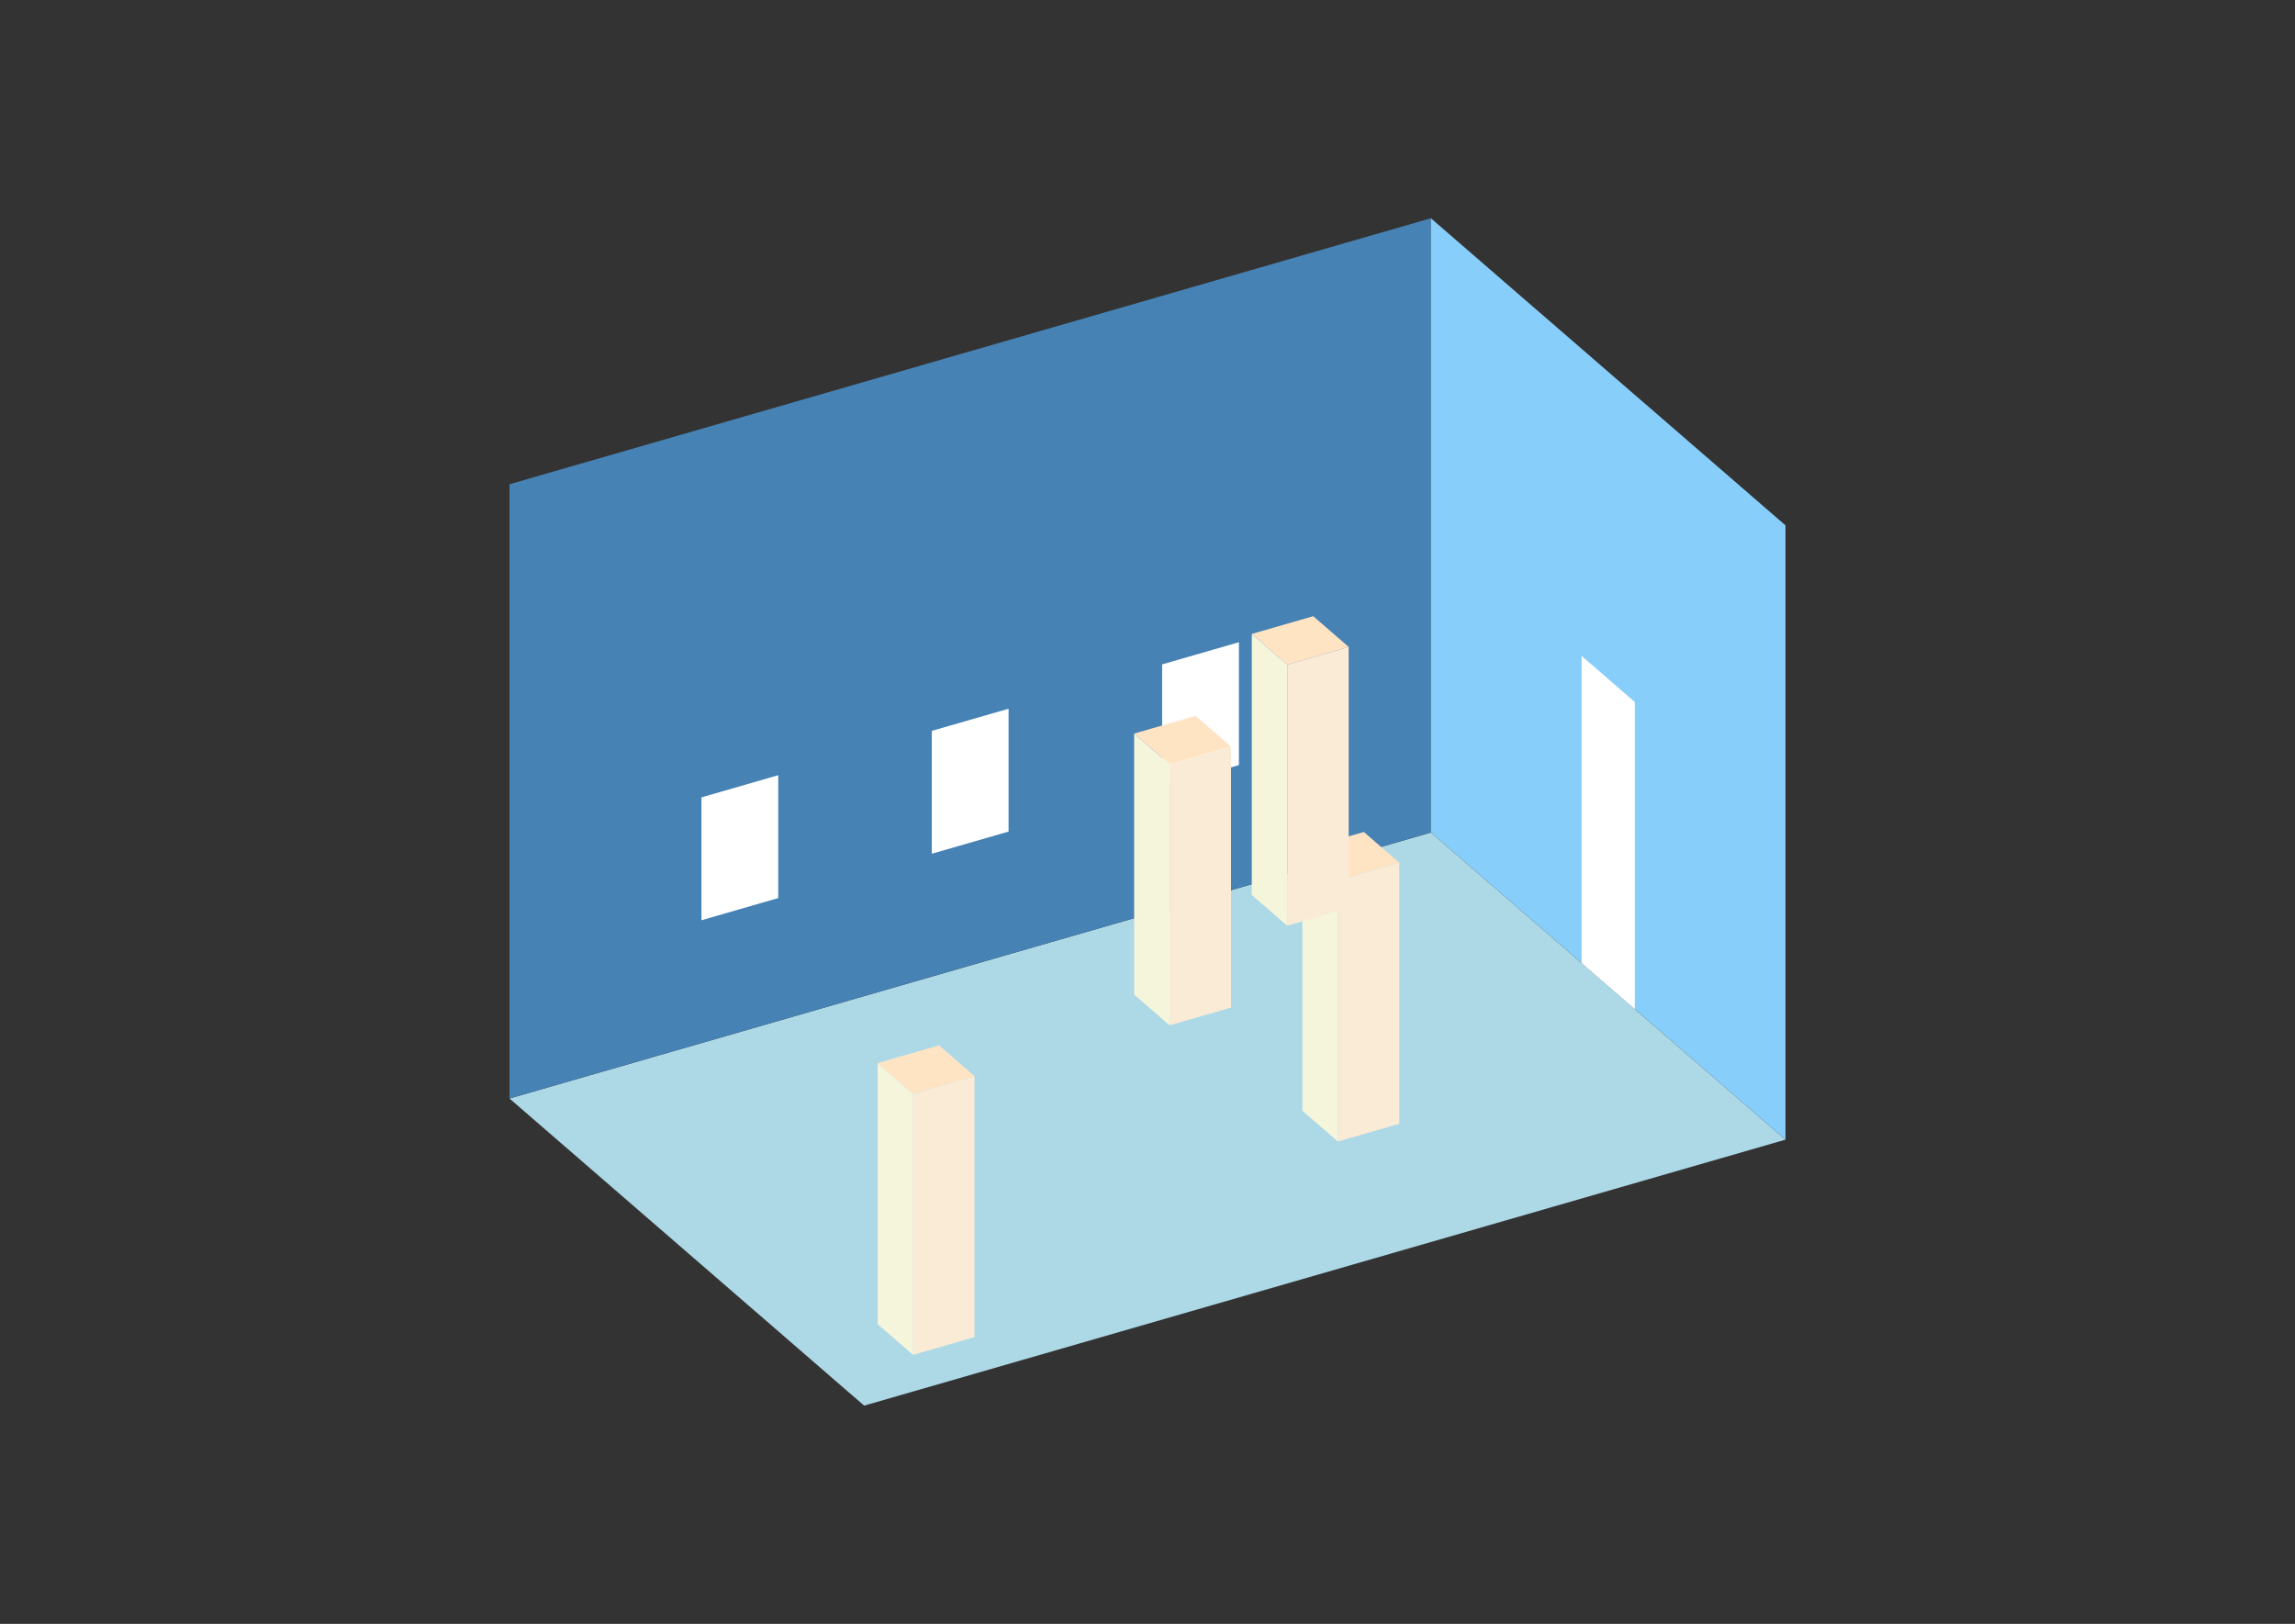 <?xml version="1.0" encoding="UTF-8"?>
<svg
  xmlns="http://www.w3.org/2000/svg"
  width="848"
  height="600"
  style="background-color:white"
>
  <rect width="100%" height="100%" fill="#333333" stroke="none"/>
  <polygon fill="lightblue" points="319.296,519.361 188.259,405.88 528.704,307.602 659.741,421.083" />
  <polygon fill="steelblue" points="188.259,405.88 188.259,178.917 528.704,80.639 528.704,307.602" />
  <polygon fill="lightskyblue" points="659.741,421.083 659.741,194.12 528.704,80.639 528.704,307.602" />
  <polygon fill="white" points="604.05,372.854 604.05,259.372 584.394,242.35 584.394,355.831" />
  <polygon fill="white" points="259.185,340.013 259.185,294.62 287.556,286.43 287.556,331.823" />
  <polygon fill="white" points="344.296,315.443 344.296,270.05 372.667,261.861 372.667,307.253" />
  <polygon fill="white" points="429.407,290.874 429.407,245.481 457.778,237.291 457.778,282.684" />
  <polygon fill="antiquewhite" points="494.337,421.765 494.337,325.305 517.033,318.754 517.033,415.213" />
  <polygon fill="beige" points="494.337,421.765 494.337,325.305 481.233,313.957 481.233,410.417" />
  <polygon fill="bisque" points="494.337,325.305 481.233,313.957 503.929,307.405 517.033,318.754" />
  <polygon fill="antiquewhite" points="337.383,500.604 337.383,404.144 360.079,397.593 360.079,494.052" />
  <polygon fill="beige" points="337.383,500.604 337.383,404.144 324.279,392.796 324.279,489.256" />
  <polygon fill="bisque" points="337.383,404.144 324.279,392.796 346.975,386.244 360.079,397.593" />
  <polygon fill="antiquewhite" points="475.637,342.037 475.637,245.578 498.333,239.026 498.333,335.485" />
  <polygon fill="beige" points="475.637,342.037 475.637,245.578 462.533,234.23 462.533,330.689" />
  <polygon fill="bisque" points="475.637,245.578 462.533,234.23 485.23,227.678 498.333,239.026" />
  <polygon fill="antiquewhite" points="432.164,378.849 432.164,282.39 454.86,275.838 454.86,372.297" />
  <polygon fill="beige" points="432.164,378.849 432.164,282.39 419.06,271.042 419.06,367.501" />
  <polygon fill="bisque" points="432.164,282.39 419.06,271.042 441.756,264.49 454.86,275.838" />
</svg>
